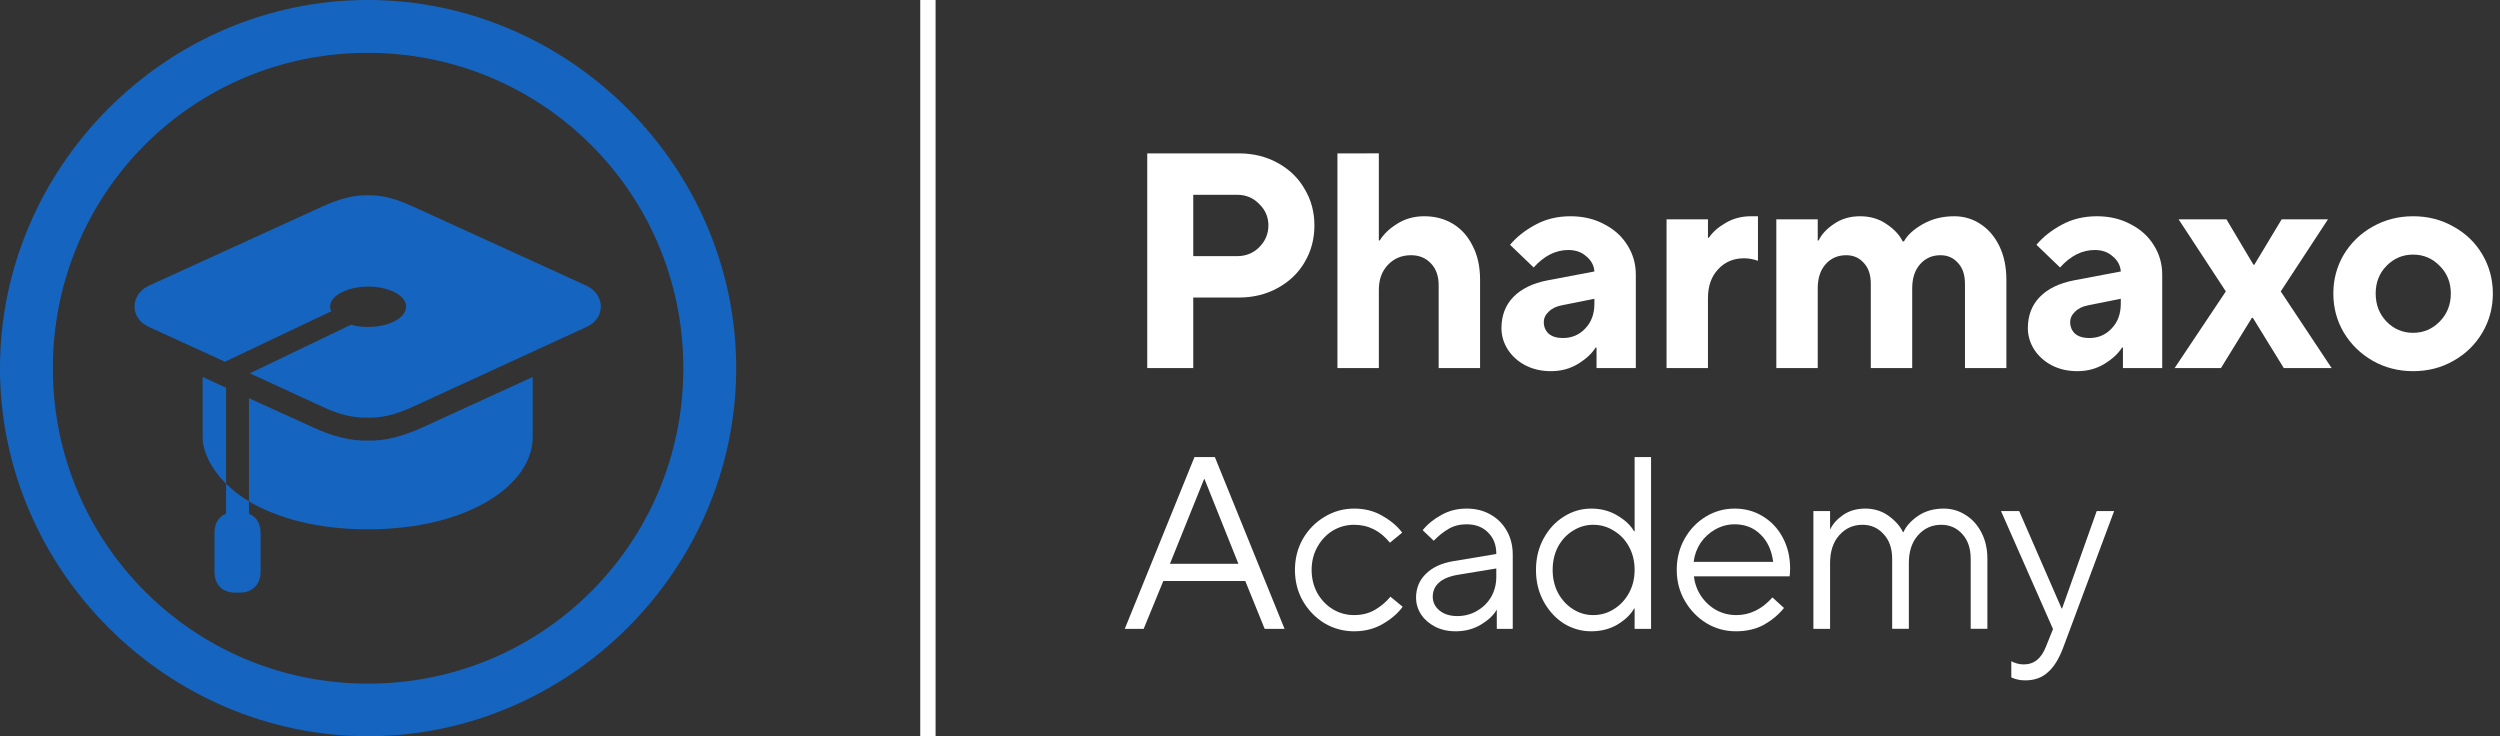 <svg fill="none" height="48" viewBox="0 0 163 48" width="163" xmlns="http://www.w3.org/2000/svg"><rect x="0" y="0" width="163" height="48" fill="#333333" stroke="none"/><g fill="#fff"><path d="m60 0h1v48h-1z"/><path clip-rule="evenodd" d="m74.8 24v-14h5.96c.947 0 1.793.207 2.54.62.76.413 1.347.98 1.76 1.7.427.707.64 1.5.64 2.38s-.213 1.68-.64 2.4c-.413.707-1 1.267-1.76 1.68-.747.413-1.593.62-2.54.62h-2.96v4.6zm5.86-7.3c.573 0 1.053-.193 1.44-.58.4-.4.6-.873.6-1.42s-.2-1.013-.6-1.4c-.387-.4-.867-.6-1.44-.6h-2.86v4z" fill-rule="evenodd"/><path d="m87.201 10v14h2.7v-5.1c0-.667.193-1.207.58-1.62.4-.427.907-.64 1.52-.64.533 0 .967.18 1.3.54.333.347.5.82.5 1.42v5.4h2.7v-5.76c0-.853-.16-1.587-.48-2.2-.307-.627-.733-1.107-1.28-1.44s-1.173-.5-1.88-.5c-.667 0-1.26.167-1.78.5-.507.32-.88.68-1.12 1.08h-.06v-5.68z"/><path clip-rule="evenodd" d="m102.395 14.1c.827 0 1.56.173 2.2.52.654.333 1.16.793 1.52 1.38.36.573.54 1.207.54 1.9v6.1h-2.56v-1.34h-.06c-.24.387-.62.74-1.14 1.06s-1.113.48-1.78.48c-.613 0-1.166-.127-1.66-.38-.48-.253-.86-.593-1.14-1.02-.28-.44-.42-.907-.42-1.4 0-.827.26-1.507.78-2.04s1.26-.893 2.22-1.08l3.06-.58c-.026-.387-.2-.713-.52-.98-.306-.28-.7-.42-1.18-.42-.826 0-1.58.38-2.26 1.14l-1.54-1.48c.427-.507.973-.94 1.64-1.3.68-.373 1.447-.56 2.3-.56zm-.5 7.94c.587 0 1.074-.207 1.46-.62.4-.413.6-.953.6-1.62v-.32l-2.1.42c-.373.067-.666.207-.88.42-.213.2-.32.427-.32.68 0 .307.107.56.32.76.227.187.534.28.92.28z" fill-rule="evenodd"/><path d="m108.659 14.3v9.7h2.7v-4.56c0-.787.22-1.413.66-1.88.44-.48 1.007-.72 1.7-.72.28 0 .58.053.9.16v-2.9h-.46c-.613 0-1.166.147-1.66.44-.48.28-.84.6-1.08.96h-.06v-1.2z"/><path d="m115.816 24v-9.7h2.7v1.38h.06c.186-.4.52-.76 1-1.08.48-.333 1.046-.5 1.7-.5.666 0 1.246.173 1.74.52.493.333.84.707 1.04 1.12h.08c.226-.413.633-.787 1.22-1.12.6-.347 1.286-.52 2.06-.52.626 0 1.193.167 1.7.5.52.333.933.813 1.24 1.44.306.627.46 1.36.46 2.2v5.76h-2.7v-5.5c0-.587-.154-1.04-.46-1.36-.294-.333-.674-.5-1.14-.5-.534 0-.974.193-1.32.58-.347.387-.52.913-.52 1.58v5.2h-2.7v-5.5c0-.587-.154-1.04-.46-1.36-.294-.333-.674-.5-1.14-.5-.547 0-.994.193-1.34.58-.347.387-.52.913-.52 1.58v5.2z"/><path clip-rule="evenodd" d="m138.916 14.62c-.64-.347-1.374-.52-2.2-.52-.854 0-1.62.187-2.3.56-.667.36-1.214.793-1.64 1.3l1.54 1.48c.68-.76 1.433-1.14 2.26-1.14.48 0 .873.14 1.18.42.32.267.493.593.52.98l-3.06.58c-.96.187-1.7.547-2.22 1.08s-.78 1.213-.78 2.04c0 .493.14.96.42 1.4.28.427.66.767 1.14 1.02.493.253 1.046.38 1.66.38.666 0 1.26-.16 1.78-.48s.9-.673 1.14-1.06h.06v1.34h2.56v-6.1c0-.693-.18-1.327-.54-1.9-.36-.587-.867-1.047-1.52-1.38zm-1.24 6.8c-.387.413-.874.62-1.46.62-.387 0-.694-.093-.92-.28-.214-.2-.32-.453-.32-.76 0-.253.106-.48.32-.68.213-.213.506-.353.88-.42l2.1-.42v.32c0 .667-.2 1.207-.6 1.62z" fill-rule="evenodd"/><path clip-rule="evenodd" d="m157.334 24.2c-.96 0-1.84-.227-2.64-.68-.787-.453-1.414-1.067-1.88-1.84-.454-.773-.68-1.62-.68-2.54s.226-1.767.68-2.54c.466-.773 1.093-1.38 1.88-1.82.8-.453 1.68-.68 2.64-.68.973 0 1.853.227 2.64.68.8.44 1.426 1.047 1.88 1.82.453.773.68 1.62.68 2.54s-.227 1.767-.68 2.54c-.454.773-1.08 1.387-1.88 1.84-.787.453-1.667.68-2.64.68zm0-2.5c.68 0 1.26-.247 1.74-.74s.72-1.1.72-1.82-.24-1.32-.72-1.8c-.48-.493-1.06-.74-1.74-.74s-1.26.247-1.74.74c-.467.48-.7 1.08-.7 1.8s.233 1.327.7 1.82c.48.493 1.06.74 1.74.74z" fill-rule="evenodd"/><path d="m144.804 24h-3.02l3.34-5-3.08-4.7h3.12l1.76 2.96h.06l1.78-2.96h3.02l-3.08 4.7 3.32 5h-3.12l-2.02-3.28h-.06z"/><path d="m137.841 33.32h-1.136l-2.256 6.352h-.032l-2.768-6.352h-1.184l3.392 7.696-.464 1.152c-.298.768-.778 1.152-1.44 1.152-.16 0-.314-.021-.464-.064-.138-.043-.256-.091-.352-.144v1.056c.278.128.582.192.912.192.598 0 1.088-.176 1.472-.528.395-.341.731-.885 1.008-1.632z"/><path d="m119.321 41h-1.088v-7.68h1.088v1.184h.016c.16-.341.437-.651.832-.928.405-.277.885-.416 1.44-.416.586 0 1.098.16 1.536.48.437.32.746.672.928 1.056h.032c.17-.384.485-.736.944-1.056.469-.32 1.029-.48 1.68-.48.522 0 .997.139 1.424.416.437.267.784.651 1.04 1.152.256.491.384 1.061.384 1.712v4.56h-1.088v-4.56c0-.683-.182-1.221-.544-1.616-.363-.405-.822-.608-1.376-.608-.608 0-1.115.229-1.52.688-.395.448-.592 1.051-.592 1.808v4.288h-1.088v-4.56c0-.683-.187-1.221-.56-1.616-.363-.405-.822-.608-1.376-.608-.608 0-1.115.229-1.52.688-.395.448-.592 1.051-.592 1.808z"/><path clip-rule="evenodd" d="m111.259 40.632c.587.352 1.227.528 1.92.528.704 0 1.318-.144 1.84-.432.523-.299.955-.661 1.296-1.088l-.752-.688c-.682.768-1.466 1.152-2.352 1.152-.48 0-.922-.112-1.328-.336-.394-.224-.72-.528-.976-.912s-.41-.811-.464-1.28h6.24c.022-.171.032-.341.032-.512 0-.747-.16-1.419-.48-2.016s-.757-1.061-1.312-1.392c-.544-.331-1.152-.496-1.824-.496-.682 0-1.312.176-1.888.528s-1.034.832-1.376 1.44c-.341.608-.512 1.285-.512 2.032 0 .736.176 1.408.528 2.016s.822 1.093 1.408 1.456zm3.536-5.776c.448.437.72 1.029.816 1.776h-5.184c.054-.448.203-.859.448-1.232.256-.373.576-.667.96-.88.395-.224.816-.336 1.264-.336.683 0 1.248.224 1.696.672z" fill-rule="evenodd"/><path clip-rule="evenodd" d="m103.745 41.16c-.64 0-1.237-.171-1.792-.512-.544-.352-.981-.832-1.312-1.44-.33-.608-.496-1.291-.496-2.048s.166-1.44.496-2.048c.331-.608.768-1.083 1.312-1.424.555-.352 1.152-.528 1.792-.528.651 0 1.227.155 1.728.464.502.299.859.64 1.072 1.024h.032v-4.848h1.072v11.2h-1.072v-1.328h-.032c-.213.384-.57.731-1.072 1.04-.501.299-1.077.448-1.728.448zm.128-1.056c.491 0 .939-.128 1.344-.384.416-.256.747-.608.992-1.056.246-.448.368-.949.368-1.504 0-.565-.122-1.072-.368-1.52-.245-.448-.576-.795-.992-1.04-.405-.256-.853-.384-1.344-.384-.469 0-.906.128-1.312.384-.405.245-.73.592-.976 1.04-.234.448-.352.955-.352 1.52 0 .555.118 1.056.352 1.504.246.448.571.8.976 1.056.406.256.843.384 1.312.384z" fill-rule="evenodd"/><path clip-rule="evenodd" d="m97.175 33.544c-.448-.256-.965-.384-1.552-.384-.608 0-1.157.139-1.648.416-.491.267-.896.597-1.216.992l.72.688c.309-.32.629-.576.96-.768.341-.203.736-.304 1.184-.304.576 0 1.04.176 1.392.528.363.352.544.816.544 1.392v.016l-2.784.464c-.779.128-1.381.405-1.808.832-.427.416-.64.933-.64 1.552 0 .384.107.747.32 1.088.224.331.528.597.912.8.395.203.843.304 1.344.304.619 0 1.168-.144 1.648-.432s.821-.608 1.024-.96h.016v1.232h1.04v-4.832c0-.587-.128-1.104-.384-1.552-.256-.459-.613-.816-1.072-1.072zm-.88 6.288c-.384.224-.811.336-1.28.336-.48 0-.869-.123-1.168-.368-.288-.245-.432-.544-.432-.896 0-.363.133-.667.4-.912.267-.245.672-.416 1.216-.512l2.528-.416v.544c0 .48-.112.917-.336 1.312-.224.384-.533.688-.928.912z" fill-rule="evenodd"/><path d="m88.286 41.16c-.693 0-1.339-.176-1.936-.528-.587-.363-1.056-.848-1.408-1.456-.341-.608-.512-1.28-.512-2.016s.171-1.408.512-2.016c.352-.608.821-1.088 1.408-1.44.597-.363 1.243-.544 1.936-.544.704 0 1.323.16 1.856.48.544.309.971.672 1.28 1.088l-.8.656c-.629-.779-1.408-1.168-2.336-1.168-.501 0-.965.128-1.392.384-.416.256-.752.613-1.008 1.072-.245.448-.368.944-.368 1.488s.123 1.045.368 1.504c.256.448.592.8 1.008 1.056.427.256.891.384 1.392.384.523 0 .981-.117 1.376-.352s.725-.517.992-.848l.8.656c-.309.427-.741.8-1.296 1.12-.544.32-1.168.48-1.872.48z"/><path clip-rule="evenodd" d="m73.336 41h1.232l1.28-3.12h5.344l1.264 3.12h1.296l-4.544-11.2h-1.328zm2.944-4.24 2.224-5.52h.032l2.208 5.52z" fill-rule="evenodd"/></g><path d="m26.976 13.488 11.221 5.122c.663.295.977.848.977 1.382 0 .534-.313 1.05-.977 1.345l-11.221 5.159c-1.161.534-2.064.755-3.003.737-.921.018-1.824-.184-3.003-.737l-4.68-2.156 6.596-3.169c.35.111.719.147 1.124.147 1.271 0 2.469-.553 2.469-1.327s-1.216-1.308-2.469-1.308c-1.234 0-2.487.534-2.487 1.308 0 .092.018.203.092.295l-6.947 3.298-4.92-2.248c-.663-.295-.977-.811-.977-1.345 0-.534.313-1.087.977-1.382l11.222-5.122c1.161-.534 2.082-.774 3.003-.755.94-.018 1.843.221 3.003.755z" fill="#1565c0"/><path d="m34.733 28.505c0 3.059-4.128 6.007-10.761 6.007-3.243 0-5.878-.719-7.739-1.824v-6.726l4.164 1.898c1.29.59 2.469.903 3.575.866 1.106.037 2.285-.276 3.593-.866l7.168-3.28z" fill="#1565c0"/><path d="m16.233 33.499v-.811c-.571-.332-1.05-.719-1.492-1.142v-6.265l-1.529-.7v3.925c0 .94.553 2.064 1.529 3.04v1.944c-.484.189-.755.63-.755 1.243v2.543c0 .829.497 1.363 1.345 1.363h.295c.829 0 1.364-.534 1.364-1.363v-2.543c0-.603-.283-1.04-.756-1.234z" fill="#1565c0"/><path clip-rule="evenodd" d="m48 24.009c0 13.119-10.871 23.991-24.009 23.991-13.119 0-23.991-10.871-23.991-23.991 0-13.138 10.853-24.009 23.972-24.009 13.138 0 24.028 10.871 24.028 24.009zm-44.554 0c0 11.387 9.158 20.564 20.545 20.564 11.406 0 20.564-9.176 20.564-20.564 0-11.406-9.176-20.564-20.582-20.564-11.387 0-20.527 9.158-20.527 20.564z" fill="#1565c0" fill-rule="evenodd"/></svg>